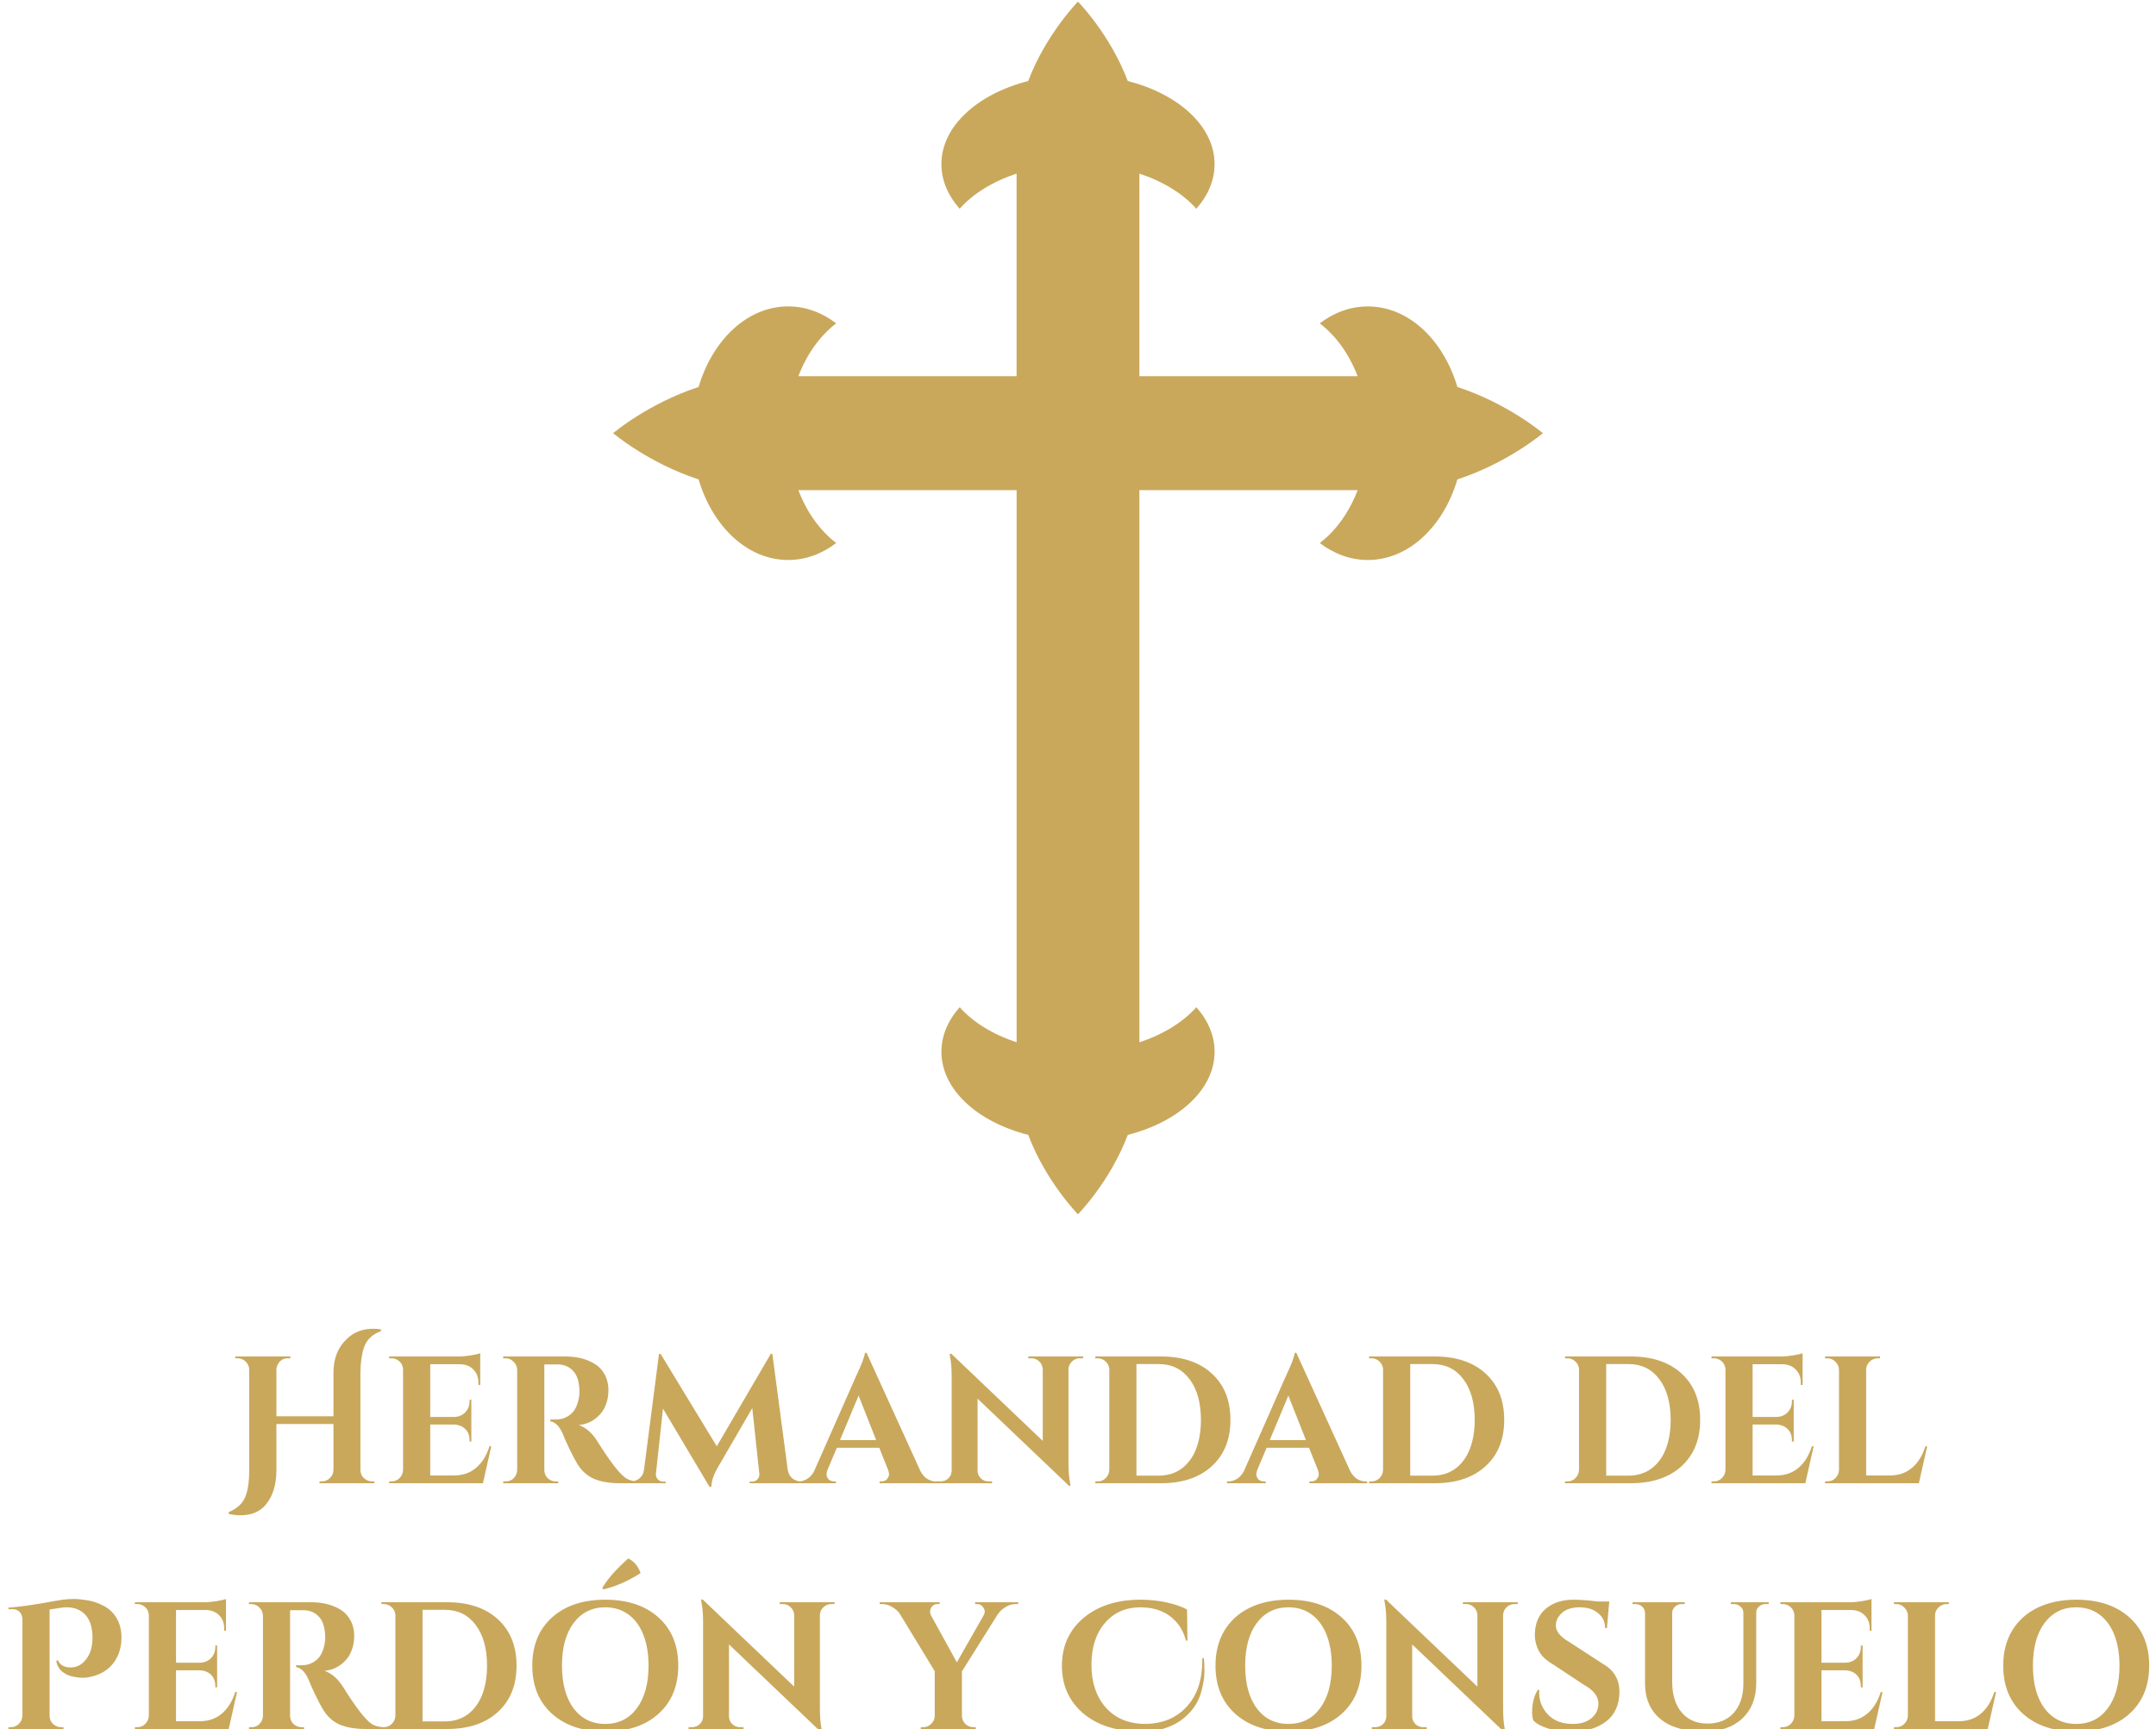 <svg width="500" height="401" viewBox="0 0 500 401" fill="none" xmlns="http://www.w3.org/2000/svg">
<g clip-path="url(#clip0_1_3)">
<path d="M357.812 100.467C357.812 100.467 349.708 93.581 337.984 89.752C334.736 78.811 326.659 71.067 317.209 71.067C313.155 71.067 309.353 72.497 306.067 75C309.831 77.864 312.883 82.13 314.847 87.253H264.236V40.266C269.758 42.089 274.356 44.925 277.436 48.413C280.136 45.37 281.673 41.836 281.673 38.062C281.673 29.297 273.325 21.802 261.541 18.788C257.416 7.898 249.995 0.375 249.995 0.375C249.995 0.375 242.58 7.898 238.45 18.788C226.666 21.806 218.322 29.297 218.322 38.062C218.322 41.836 219.859 45.37 222.559 48.413C225.639 44.925 230.242 42.084 235.759 40.266V87.248H185.153C187.113 82.12 190.173 77.859 193.923 74.995C190.652 72.492 186.845 71.062 182.781 71.062C173.331 71.062 165.269 78.806 162.011 89.747C150.292 93.581 142.188 100.467 142.188 100.467C142.188 100.467 150.292 107.358 162.011 111.187C165.264 122.128 173.331 129.877 182.781 129.877C186.845 129.877 190.652 128.442 193.923 125.939C190.173 123.075 187.113 118.809 185.153 113.681H235.764V168.319V241.734C230.242 239.916 225.644 237.075 222.564 233.597C219.864 236.634 218.327 240.169 218.327 243.937C218.327 252.703 226.67 260.203 238.455 263.212C242.58 274.106 249.995 281.625 249.995 281.625C249.995 281.625 257.416 274.106 261.545 263.212C273.33 260.198 281.678 252.703 281.678 243.937C281.678 240.169 280.141 236.634 277.441 233.597C274.361 237.075 269.758 239.92 264.241 241.734V168.319V113.681H314.852C312.887 118.809 309.836 123.075 306.072 125.939C309.358 128.442 313.159 129.877 317.214 129.877C326.664 129.877 334.736 122.128 337.989 111.187C349.708 107.353 357.812 100.467 357.812 100.467Z" fill="#C9A85C"/>
<path d="M74.599 343.58C75.327 343.58 75.957 343.328 76.489 342.824C77.021 342.32 77.301 341.704 77.329 340.976V330.266H64.099V341.06C64.099 344.42 63.245 347.094 61.537 349.082C60.193 350.65 58.261 351.434 55.741 351.434C54.929 351.434 54.047 351.336 53.095 351.14L53.011 350.72C55.083 349.852 56.413 348.564 57.001 346.856C57.533 345.4 57.799 343.468 57.799 341.06V317.624C57.771 316.896 57.491 316.28 56.959 315.776C56.455 315.272 55.839 315.02 55.111 315.02H54.565V314.6H67.333V315.02H66.787C65.779 315.02 65.023 315.44 64.519 316.28C64.267 316.672 64.127 317.12 64.099 317.624V328.46H77.329V318.38C77.329 315.104 78.351 312.5 80.395 310.568C82.019 308.972 84.063 308.174 86.527 308.174C87.087 308.174 87.675 308.216 88.291 308.3L88.375 308.72C86.331 309.448 85.001 310.736 84.385 312.584C83.881 314.096 83.615 316.028 83.587 318.38V340.934C83.615 341.942 84.063 342.698 84.931 343.202C85.351 343.454 85.813 343.58 86.317 343.58H86.821V344H74.095V343.58H74.599ZM90.79 343.58C91.519 343.58 92.135 343.328 92.638 342.824C93.171 342.292 93.451 341.662 93.478 340.934V317.54C93.394 316.56 92.933 315.832 92.093 315.356C91.672 315.132 91.239 315.02 90.79 315.02H90.245V314.6H106.33C107.198 314.6 108.15 314.516 109.186 314.348C110.222 314.18 110.95 314.012 111.37 313.844V321.194H110.95V320.69C110.95 319.43 110.572 318.422 109.816 317.666C109.088 316.882 108.094 316.462 106.834 316.406H99.778V328.628H105.322C106.358 328.6 107.212 328.25 107.884 327.578C108.556 326.878 108.892 326.024 108.892 325.016V324.638H109.312V334.34H108.892V334.004C108.892 332.604 108.332 331.568 107.212 330.896C106.652 330.588 106.036 330.42 105.364 330.392H99.778V342.194H105.28C107.324 342.194 109.032 341.606 110.404 340.43C111.804 339.254 112.84 337.588 113.512 335.432H113.932L112 344H90.245V343.58H90.79ZM128.169 316.448H126.363C126.307 316.448 126.265 316.448 126.237 316.448V340.934C126.265 341.97 126.713 342.74 127.581 343.244C128.001 343.468 128.449 343.58 128.925 343.58H129.471V344H116.703V343.58H117.249C118.257 343.58 119.027 343.146 119.559 342.278C119.783 341.886 119.909 341.452 119.937 340.976V317.666C119.909 316.938 119.629 316.322 119.097 315.818C118.593 315.286 117.977 315.02 117.249 315.02H116.703V314.6H131.109C133.825 314.6 136.121 315.188 137.997 316.364C138.949 316.952 139.705 317.778 140.265 318.842C140.825 319.878 141.105 321.068 141.105 322.412C141.105 323.728 140.867 324.946 140.391 326.066C139.943 327.186 139.173 328.166 138.081 329.006C137.017 329.846 135.729 330.35 134.217 330.518C135.841 331.05 137.269 332.282 138.501 334.214C141.525 339.058 143.765 341.942 145.221 342.866C145.949 343.314 146.859 343.552 147.951 343.58V344H143.835C141.455 344 139.467 343.678 137.871 343.034C136.275 342.362 134.973 341.228 133.965 339.632C133.461 338.82 132.817 337.602 132.033 335.978C131.249 334.326 130.731 333.15 130.479 332.45C129.723 330.77 128.771 329.832 127.623 329.636V329.216H128.925C130.185 329.216 131.291 328.838 132.243 328.082C133.223 327.326 133.881 326.094 134.217 324.386C134.329 323.798 134.385 323.336 134.385 323C134.385 320.704 133.923 319.052 132.999 318.044C132.075 317.008 130.885 316.476 129.429 316.448C129.149 316.448 128.729 316.448 128.169 316.448ZM185.758 343.58H186.43V344H173.83V343.622H174.46C174.936 343.622 175.342 343.44 175.678 343.076C176.014 342.684 176.154 342.264 176.098 341.816L174.46 326.57L166.564 340.178C165.528 341.914 164.996 343.468 164.968 344.84H164.548L153.754 326.696L152.116 341.816C152.06 342.264 152.2 342.684 152.536 343.076C152.872 343.44 153.278 343.622 153.754 343.622H154.384V344H145.606V343.58H146.278C147.062 343.58 147.734 343.342 148.294 342.866C148.882 342.39 149.232 341.746 149.344 340.934L152.83 314.012H153.208L166.228 335.432L178.744 314.012H179.122L182.692 340.934C182.832 341.746 183.182 342.39 183.742 342.866C184.33 343.342 185.002 343.58 185.758 343.58ZM217.012 343.58H217.39V344H203.992V343.58H204.37C204.986 343.58 205.434 343.398 205.714 343.034C206.022 342.642 206.176 342.278 206.176 341.942C206.176 341.606 206.106 341.27 205.966 340.934L203.908 335.768H194.08L191.896 340.934C191.756 341.298 191.686 341.648 191.686 341.984C191.686 342.292 191.826 342.642 192.106 343.034C192.414 343.398 192.89 343.58 193.534 343.58H193.87V344H184.882V343.58H185.26C185.904 343.58 186.548 343.384 187.192 342.992C187.836 342.6 188.368 342.012 188.788 341.228L198.49 319.262C199.806 316.49 200.506 314.656 200.59 313.76H200.968L213.442 341.144C213.862 341.956 214.394 342.572 215.038 342.992C215.682 343.384 216.34 343.58 217.012 343.58ZM194.794 334.004H203.194L199.12 323.672L194.794 334.004ZM250.394 315.02C249.694 315.02 249.092 315.272 248.588 315.776C248.084 316.252 247.818 316.84 247.79 317.54V339.212C247.79 341.088 247.916 342.67 248.168 343.958L248.294 344.588H247.916L226.706 324.386V341.06C226.706 341.76 226.958 342.362 227.462 342.866C227.966 343.342 228.568 343.58 229.268 343.58H230.066V344H217.34V343.58H218.096C218.824 343.58 219.44 343.342 219.944 342.866C220.448 342.362 220.7 341.746 220.7 341.018V319.22C220.7 317.372 220.574 315.832 220.322 314.6L220.238 313.97H220.616L241.826 334.172V317.582C241.798 316.854 241.532 316.252 241.028 315.776C240.524 315.272 239.922 315.02 239.222 315.02H238.466V314.6H251.192V315.02H250.394ZM269.266 314.6C274.222 314.6 278.142 315.916 281.026 318.548C283.91 321.18 285.352 324.764 285.352 329.3C285.352 333.836 283.91 337.42 281.026 340.052C278.142 342.684 274.222 344 269.266 344H254.02V343.58H254.566C255.294 343.58 255.91 343.328 256.414 342.824C256.946 342.292 257.226 341.662 257.254 340.934V317.414C257.17 316.742 256.876 316.182 256.372 315.734C255.868 315.258 255.266 315.02 254.566 315.02H254.02V314.6H269.266ZM268.72 342.236C270.736 342.236 272.472 341.718 273.928 340.682C275.412 339.618 276.546 338.12 277.33 336.188C278.114 334.228 278.506 331.932 278.506 329.3C278.506 325.324 277.624 322.174 275.86 319.85C274.124 317.526 271.744 316.364 268.72 316.364H263.554V342.236H268.72ZM316.68 343.58H317.058V344H303.66V343.58H304.038C304.654 343.58 305.102 343.398 305.382 343.034C305.69 342.642 305.844 342.278 305.844 341.942C305.844 341.606 305.774 341.27 305.634 340.934L303.576 335.768H293.748L291.564 340.934C291.424 341.298 291.354 341.648 291.354 341.984C291.354 342.292 291.494 342.642 291.774 343.034C292.082 343.398 292.558 343.58 293.202 343.58H293.538V344H284.55V343.58H284.928C285.572 343.58 286.216 343.384 286.86 342.992C287.504 342.6 288.036 342.012 288.456 341.228L298.158 319.262C299.474 316.49 300.174 314.656 300.258 313.76H300.636L313.11 341.144C313.53 341.956 314.062 342.572 314.706 342.992C315.35 343.384 316.008 343.58 316.68 343.58ZM294.462 334.004H302.862L298.788 323.672L294.462 334.004ZM332.758 314.6C337.714 314.6 341.634 315.916 344.518 318.548C347.402 321.18 348.844 324.764 348.844 329.3C348.844 333.836 347.402 337.42 344.518 340.052C341.634 342.684 337.714 344 332.758 344H317.512V343.58H318.058C318.786 343.58 319.402 343.328 319.906 342.824C320.438 342.292 320.718 341.662 320.746 340.934V317.414C320.662 316.742 320.368 316.182 319.864 315.734C319.36 315.258 318.758 315.02 318.058 315.02H317.512V314.6H332.758ZM332.212 342.236C334.228 342.236 335.964 341.718 337.42 340.682C338.904 339.618 340.038 338.12 340.822 336.188C341.606 334.228 341.998 331.932 341.998 329.3C341.998 325.324 341.116 322.174 339.352 319.85C337.616 317.526 335.236 316.364 332.212 316.364H327.046V342.236H332.212ZM378.203 314.6C383.159 314.6 387.079 315.916 389.963 318.548C392.847 321.18 394.289 324.764 394.289 329.3C394.289 333.836 392.847 337.42 389.963 340.052C387.079 342.684 383.159 344 378.203 344H362.957V343.58H363.503C364.231 343.58 364.847 343.328 365.351 342.824C365.883 342.292 366.163 341.662 366.191 340.934V317.414C366.107 316.742 365.813 316.182 365.309 315.734C364.805 315.258 364.203 315.02 363.503 315.02H362.957V314.6H378.203ZM377.657 342.236C379.673 342.236 381.409 341.718 382.865 340.682C384.349 339.618 385.483 338.12 386.267 336.188C387.051 334.228 387.443 331.932 387.443 329.3C387.443 325.324 386.561 322.174 384.797 319.85C383.061 317.526 380.681 316.364 377.657 316.364H372.491V342.236H377.657ZM397.464 343.58C398.192 343.58 398.808 343.328 399.312 342.824C399.844 342.292 400.124 341.662 400.152 340.934V317.54C400.068 316.56 399.606 315.832 398.766 315.356C398.346 315.132 397.912 315.02 397.464 315.02H396.918V314.6H413.004C413.872 314.6 414.824 314.516 415.86 314.348C416.896 314.18 417.624 314.012 418.044 313.844V321.194H417.624V320.69C417.624 319.43 417.246 318.422 416.49 317.666C415.762 316.882 414.768 316.462 413.508 316.406H406.452V328.628H411.996C413.032 328.6 413.886 328.25 414.558 327.578C415.23 326.878 415.566 326.024 415.566 325.016V324.638H415.986V334.34H415.566V334.004C415.566 332.604 415.006 331.568 413.886 330.896C413.326 330.588 412.71 330.42 412.038 330.392H406.452V342.194H411.954C413.998 342.194 415.706 341.606 417.078 340.43C418.478 339.254 419.514 337.588 420.186 335.432H420.606L418.674 344H396.918V343.58H397.464ZM423.796 343.58C424.524 343.58 425.14 343.328 425.644 342.824C426.176 342.292 426.456 341.662 426.484 340.934V317.666C426.456 316.938 426.176 316.322 425.644 315.818C425.14 315.286 424.524 315.02 423.796 315.02H423.25V314.6H436.018L435.976 315.02H435.472C434.744 315.02 434.114 315.286 433.582 315.818C433.05 316.322 432.784 316.938 432.784 317.666V342.194H438.286C440.33 342.194 442.038 341.606 443.41 340.43C444.81 339.254 445.846 337.588 446.518 335.432H446.938L445.006 344H423.25V343.58H423.796ZM13.427 385.04C13.903 386.16 14.883 386.72 16.367 386.72C18.047 386.72 19.391 385.88 20.399 384.2C21.099 383.052 21.449 381.596 21.449 379.832C21.449 377.228 20.763 375.324 19.391 374.12C18.355 373.224 17.039 372.776 15.443 372.776C15.079 372.776 14.701 372.804 14.309 372.86L11.495 373.28V397.934C11.495 398.69 11.761 399.32 12.293 399.824C12.825 400.328 13.455 400.58 14.183 400.58H14.729V401H1.961V400.58H2.507C3.235 400.58 3.851 400.328 4.355 399.824C4.887 399.32 5.167 398.69 5.195 397.934V375.548C5.167 374.82 4.943 374.246 4.523 373.826C4.131 373.406 3.543 373.196 2.759 373.196C2.563 373.196 2.311 373.21 2.003 373.238L1.919 372.86C4.299 372.664 6.791 372.342 9.395 371.894C12.027 371.418 13.749 371.124 14.561 371.012C15.401 370.9 16.241 370.844 17.081 370.844C17.949 370.844 18.985 370.942 20.189 371.138C21.393 371.306 22.625 371.712 23.885 372.356C25.145 372.972 26.167 373.896 26.951 375.128C27.763 376.472 28.169 377.998 28.169 379.706C28.169 381.386 27.861 382.87 27.245 384.158C26.069 386.622 24.053 388.19 21.197 388.862C20.497 389.03 19.825 389.114 19.181 389.114C18.565 389.114 17.977 389.058 17.417 388.946C16.269 388.778 15.303 388.386 14.519 387.77C13.735 387.154 13.245 386.3 13.049 385.208L13.427 385.04ZM31.831 400.58C32.559 400.58 33.175 400.328 33.678 399.824C34.211 399.292 34.49 398.662 34.519 397.934V374.54C34.434 373.56 33.972 372.832 33.133 372.356C32.712 372.132 32.279 372.02 31.831 372.02H31.285V371.6H47.37C48.239 371.6 49.191 371.516 50.227 371.348C51.263 371.18 51.99 371.012 52.41 370.844V378.194H51.99V377.69C51.99 376.43 51.612 375.422 50.856 374.666C50.129 373.882 49.135 373.462 47.874 373.406H40.819V385.628H46.362C47.398 385.6 48.252 385.25 48.925 384.578C49.596 383.878 49.932 383.024 49.932 382.016V381.638H50.352V391.34H49.932V391.004C49.932 389.604 49.373 388.568 48.252 387.896C47.693 387.588 47.077 387.42 46.404 387.392H40.819V399.194H46.321C48.364 399.194 50.072 398.606 51.444 397.43C52.844 396.254 53.88 394.588 54.553 392.432H54.972L53.041 401H31.285V400.58H31.831ZM69.209 373.448H67.403C67.347 373.448 67.305 373.448 67.276 373.448V397.934C67.305 398.97 67.752 399.74 68.621 400.244C69.04 400.468 69.489 400.58 69.965 400.58H70.51V401H57.742V400.58H58.288C59.297 400.58 60.066 400.146 60.599 399.278C60.822 398.886 60.949 398.452 60.977 397.976V374.666C60.949 373.938 60.669 373.322 60.136 372.818C59.633 372.286 59.017 372.02 58.288 372.02H57.742V371.6H72.148C74.865 371.6 77.16 372.188 79.037 373.364C79.989 373.952 80.745 374.778 81.305 375.842C81.865 376.878 82.144 378.068 82.144 379.412C82.144 380.728 81.906 381.946 81.43 383.066C80.983 384.186 80.213 385.166 79.121 386.006C78.056 386.846 76.769 387.35 75.257 387.518C76.88 388.05 78.308 389.282 79.54 391.214C82.564 396.058 84.805 398.942 86.26 399.866C86.989 400.314 87.898 400.552 88.99 400.58V401H84.874C82.495 401 80.507 400.678 78.91 400.034C77.314 399.362 76.013 398.228 75.004 396.632C74.501 395.82 73.856 394.602 73.073 392.978C72.288 391.326 71.77 390.15 71.519 389.45C70.763 387.77 69.811 386.832 68.662 386.636V386.216H69.965C71.225 386.216 72.331 385.838 73.282 385.082C74.263 384.326 74.921 383.094 75.257 381.386C75.368 380.798 75.424 380.336 75.424 380C75.424 377.704 74.963 376.052 74.038 375.044C73.115 374.008 71.924 373.476 70.469 373.448C70.189 373.448 69.769 373.448 69.209 373.448ZM103.706 371.6C108.662 371.6 112.582 372.916 115.466 375.548C118.35 378.18 119.792 381.764 119.792 386.3C119.792 390.836 118.35 394.42 115.466 397.052C112.582 399.684 108.662 401 103.706 401H88.46V400.58H89.006C89.734 400.58 90.35 400.328 90.854 399.824C91.386 399.292 91.666 398.662 91.694 397.934V374.414C91.61 373.742 91.316 373.182 90.812 372.734C90.308 372.258 89.706 372.02 89.006 372.02H88.46V371.6H103.706ZM103.16 399.236C105.176 399.236 106.912 398.718 108.368 397.682C109.852 396.618 110.986 395.12 111.77 393.188C112.554 391.228 112.946 388.932 112.946 386.3C112.946 382.324 112.064 379.174 110.3 376.85C108.564 374.526 106.184 373.364 103.16 373.364H97.994V399.236H103.16ZM139.948 368.618L139.654 368.324C140.858 366.252 142.874 363.956 145.702 361.436C147.074 362.136 148.026 363.27 148.558 364.838C145.674 366.686 142.804 367.946 139.948 368.618ZM128.02 375.128C131.072 372.384 135.188 371.012 140.368 371.012C145.548 371.012 149.664 372.384 152.716 375.128C155.768 377.872 157.294 381.596 157.294 386.3C157.294 391.004 155.768 394.728 152.716 397.472C149.664 400.216 145.548 401.588 140.368 401.588C135.188 401.588 131.072 400.216 128.02 397.472C124.968 394.728 123.442 391.004 123.442 386.3C123.442 381.596 124.968 377.872 128.02 375.128ZM133.018 396.212C134.838 398.62 137.288 399.824 140.368 399.824C143.448 399.824 145.884 398.62 147.676 396.212C149.496 393.776 150.406 390.472 150.406 386.3C150.406 383.556 150 381.162 149.188 379.118C148.376 377.074 147.214 375.506 145.702 374.414C144.19 373.322 142.412 372.776 140.368 372.776C137.288 372.776 134.838 373.994 133.018 376.43C131.226 378.838 130.33 382.128 130.33 386.3C130.33 390.472 131.226 393.776 133.018 396.212ZM192.747 372.02C192.047 372.02 191.445 372.272 190.941 372.776C190.437 373.252 190.171 373.84 190.143 374.54V396.212C190.143 398.088 190.269 399.67 190.521 400.958L190.647 401.588H190.269L169.059 381.386V398.06C169.059 398.76 169.311 399.362 169.815 399.866C170.319 400.342 170.921 400.58 171.621 400.58H172.419V401H159.693V400.58H160.449C161.177 400.58 161.793 400.342 162.297 399.866C162.801 399.362 163.053 398.746 163.053 398.018V376.22C163.053 374.372 162.927 372.832 162.675 371.6L162.591 370.97H162.969L184.179 391.172V374.582C184.151 373.854 183.885 373.252 183.381 372.776C182.877 372.272 182.275 372.02 181.575 372.02H180.819V371.6H193.545V372.02H192.747ZM236.142 372.02H235.554C234.714 372.02 233.916 372.258 233.16 372.734C232.404 373.21 231.802 373.784 231.354 374.456L223.08 387.644V397.934C223.08 398.662 223.346 399.292 223.878 399.824C224.41 400.328 225.04 400.58 225.768 400.58H226.272L226.314 401H213.546V400.58H214.092C214.82 400.58 215.436 400.328 215.94 399.824C216.472 399.32 216.752 398.704 216.78 397.976V387.602L208.758 374.414C208.338 373.742 207.736 373.182 206.952 372.734C206.196 372.258 205.412 372.02 204.6 372.02H204.012V371.6H217.914V372.02H217.368C216.752 372.02 216.276 372.3 215.94 372.86C215.772 373.168 215.688 373.476 215.688 373.784C215.688 374.064 215.758 374.344 215.898 374.624L221.904 385.544L228.12 374.624C228.288 374.344 228.372 374.064 228.372 373.784C228.372 373.476 228.274 373.182 228.078 372.902C227.742 372.314 227.266 372.02 226.65 372.02H226.146V371.6H236.142V372.02ZM279.199 384.578C279.283 385.418 279.325 386.482 279.325 387.77C279.325 389.03 279.073 390.584 278.569 392.432C278.065 394.252 277.155 395.862 275.839 397.262C273.151 400.146 269.455 401.588 264.751 401.588C259.039 401.588 254.531 400.188 251.227 397.388C247.923 394.56 246.271 390.878 246.271 386.342C246.271 381.778 247.937 378.082 251.269 375.254C254.629 372.426 259.053 371.012 264.541 371.012C266.641 371.012 268.643 371.222 270.547 371.642C272.451 372.062 274.033 372.608 275.293 373.28L275.377 380.504H275.041C274.565 378.712 273.767 377.214 272.647 376.01C270.631 373.854 267.915 372.776 264.499 372.776C261.083 372.776 258.325 373.994 256.225 376.43C254.153 378.866 253.117 382.1 253.117 386.132C253.117 390.136 254.195 393.398 256.351 395.918C258.535 398.438 261.531 399.74 265.339 399.824C269.455 399.824 272.731 398.508 275.167 395.876C277.603 393.244 278.821 389.674 278.821 385.166C278.821 384.97 278.821 384.774 278.821 384.578H279.199ZM298.811 371.012C303.991 371.012 308.107 372.384 311.159 375.128C314.211 377.872 315.737 381.596 315.737 386.3C315.737 391.004 314.211 394.728 311.159 397.472C308.107 400.216 303.991 401.588 298.811 401.588C293.631 401.588 289.515 400.216 286.463 397.472C283.411 394.728 281.885 391.004 281.885 386.3C281.885 383.192 282.571 380.49 283.943 378.194C285.343 375.87 287.317 374.092 289.865 372.86C292.413 371.628 295.395 371.012 298.811 371.012ZM291.461 396.212C293.281 398.62 295.731 399.824 298.811 399.824C301.891 399.824 304.327 398.62 306.119 396.212C307.939 393.776 308.849 390.472 308.849 386.3C308.849 383.556 308.443 381.162 307.631 379.118C306.819 377.074 305.657 375.506 304.145 374.414C302.633 373.322 300.855 372.776 298.811 372.776C295.731 372.776 293.281 373.994 291.461 376.43C289.669 378.838 288.773 382.128 288.773 386.3C288.773 390.472 289.669 393.776 291.461 396.212ZM351.19 372.02C350.49 372.02 349.888 372.272 349.384 372.776C348.88 373.252 348.614 373.84 348.586 374.54V396.212C348.586 398.088 348.712 399.67 348.964 400.958L349.09 401.588H348.712L327.502 381.386V398.06C327.502 398.76 327.754 399.362 328.258 399.866C328.762 400.342 329.364 400.58 330.064 400.58H330.862V401H318.136V400.58H318.892C319.62 400.58 320.236 400.342 320.74 399.866C321.244 399.362 321.496 398.746 321.496 398.018V376.22C321.496 374.372 321.37 372.832 321.118 371.6L321.034 370.97H321.412L342.622 391.172V374.582C342.594 373.854 342.328 373.252 341.824 372.776C341.32 372.272 340.718 372.02 340.018 372.02H339.262V371.6H351.988V372.02H351.19ZM355.316 397.094C355.316 395.078 355.75 393.356 356.618 391.928H356.996C356.968 392.152 356.954 392.376 356.954 392.6C356.954 394.532 357.64 396.226 359.012 397.682C360.412 399.11 362.316 399.824 364.724 399.824C366.6 399.824 368.056 399.376 369.092 398.48C370.156 397.584 370.688 396.45 370.688 395.078C370.688 393.426 369.568 391.984 367.328 390.752L360.02 385.922C358.564 385.082 357.514 384.074 356.87 382.898C356.254 381.694 355.946 380.476 355.946 379.244C355.946 376.612 356.772 374.582 358.424 373.154C360.104 371.726 362.246 371.012 364.85 371.012C366.39 371.012 368.294 371.152 370.562 371.432H373.208L372.662 377.606H372.242C372.242 376.15 371.696 374.988 370.604 374.12C369.54 373.224 368.112 372.776 366.32 372.776C364.136 372.776 362.554 373.448 361.574 374.792C361.07 375.436 360.818 376.164 360.818 376.976C360.818 378.32 361.798 379.566 363.758 380.714L371.78 385.922C374.3 387.378 375.56 389.52 375.56 392.348C375.56 395.344 374.538 397.64 372.494 399.236C370.478 400.804 367.79 401.588 364.43 401.588C362.526 401.588 360.762 401.364 359.138 400.916C357.542 400.44 356.366 399.81 355.61 399.026C355.414 398.494 355.316 397.85 355.316 397.094ZM410.185 372.02H409.471C408.883 372.02 408.365 372.216 407.917 372.608C407.497 372.972 407.287 373.434 407.287 373.994V390.374C407.287 393.818 406.209 396.548 404.053 398.564C401.897 400.58 398.943 401.588 395.191 401.588C390.767 401.588 387.379 400.608 385.027 398.648C382.675 396.66 381.499 393.916 381.499 390.416V374.12C381.499 373.504 381.275 373 380.827 372.608C380.407 372.216 379.889 372.02 379.273 372.02H378.601V371.6H390.697V372.02H390.025C389.409 372.02 388.891 372.216 388.471 372.608C388.051 372.972 387.827 373.448 387.799 374.036V390.08C387.799 393.048 388.527 395.4 389.983 397.136C391.439 398.872 393.441 399.74 395.989 399.74C398.537 399.74 400.553 398.928 402.037 397.304C403.521 395.652 404.277 393.426 404.305 390.626V374.036C404.305 373.448 404.081 372.972 403.633 372.608C403.213 372.216 402.695 372.02 402.079 372.02H401.407V371.6H410.185V372.02ZM413.44 400.58C414.168 400.58 414.784 400.328 415.288 399.824C415.82 399.292 416.1 398.662 416.128 397.934V374.54C416.044 373.56 415.582 372.832 414.742 372.356C414.322 372.132 413.888 372.02 413.44 372.02H412.894V371.6H428.98C429.848 371.6 430.8 371.516 431.836 371.348C432.872 371.18 433.6 371.012 434.02 370.844V378.194H433.6V377.69C433.6 376.43 433.222 375.422 432.466 374.666C431.738 373.882 430.744 373.462 429.484 373.406H422.428V385.628H427.972C429.008 385.6 429.862 385.25 430.534 384.578C431.206 383.878 431.542 383.024 431.542 382.016V381.638H431.962V391.34H431.542V391.004C431.542 389.604 430.982 388.568 429.862 387.896C429.302 387.588 428.686 387.42 428.014 387.392H422.428V399.194H427.93C429.974 399.194 431.682 398.606 433.054 397.43C434.454 396.254 435.49 394.588 436.162 392.432H436.582L434.65 401H412.894V400.58H413.44ZM439.772 400.58C440.5 400.58 441.116 400.328 441.62 399.824C442.152 399.292 442.432 398.662 442.46 397.934V374.666C442.432 373.938 442.152 373.322 441.62 372.818C441.116 372.286 440.5 372.02 439.772 372.02H439.226V371.6H451.994L451.952 372.02H451.448C450.72 372.02 450.09 372.286 449.558 372.818C449.026 373.322 448.76 373.938 448.76 374.666V399.194H454.262C456.306 399.194 458.014 398.606 459.386 397.43C460.786 396.254 461.822 394.588 462.494 392.432H462.914L460.982 401H439.226V400.58H439.772ZM481.495 371.012C486.675 371.012 490.791 372.384 493.843 375.128C496.895 377.872 498.421 381.596 498.421 386.3C498.421 391.004 496.895 394.728 493.843 397.472C490.791 400.216 486.675 401.588 481.495 401.588C476.315 401.588 472.199 400.216 469.147 397.472C466.095 394.728 464.569 391.004 464.569 386.3C464.569 383.192 465.255 380.49 466.627 378.194C468.027 375.87 470.001 374.092 472.549 372.86C475.097 371.628 478.079 371.012 481.495 371.012ZM474.145 396.212C475.965 398.62 478.415 399.824 481.495 399.824C484.575 399.824 487.011 398.62 488.803 396.212C490.623 393.776 491.533 390.472 491.533 386.3C491.533 383.556 491.127 381.162 490.315 379.118C489.503 377.074 488.341 375.506 486.829 374.414C485.317 373.322 483.539 372.776 481.495 372.776C478.415 372.776 475.965 373.994 474.145 376.43C472.353 378.838 471.457 382.128 471.457 386.3C471.457 390.472 472.353 393.776 474.145 396.212Z" fill="#C9A85C"/>
</g>
<defs>
<clipPath id="clip0_1_3">
<rect width="500" height="401" fill="white"/>
</clipPath>
</defs>
</svg>
